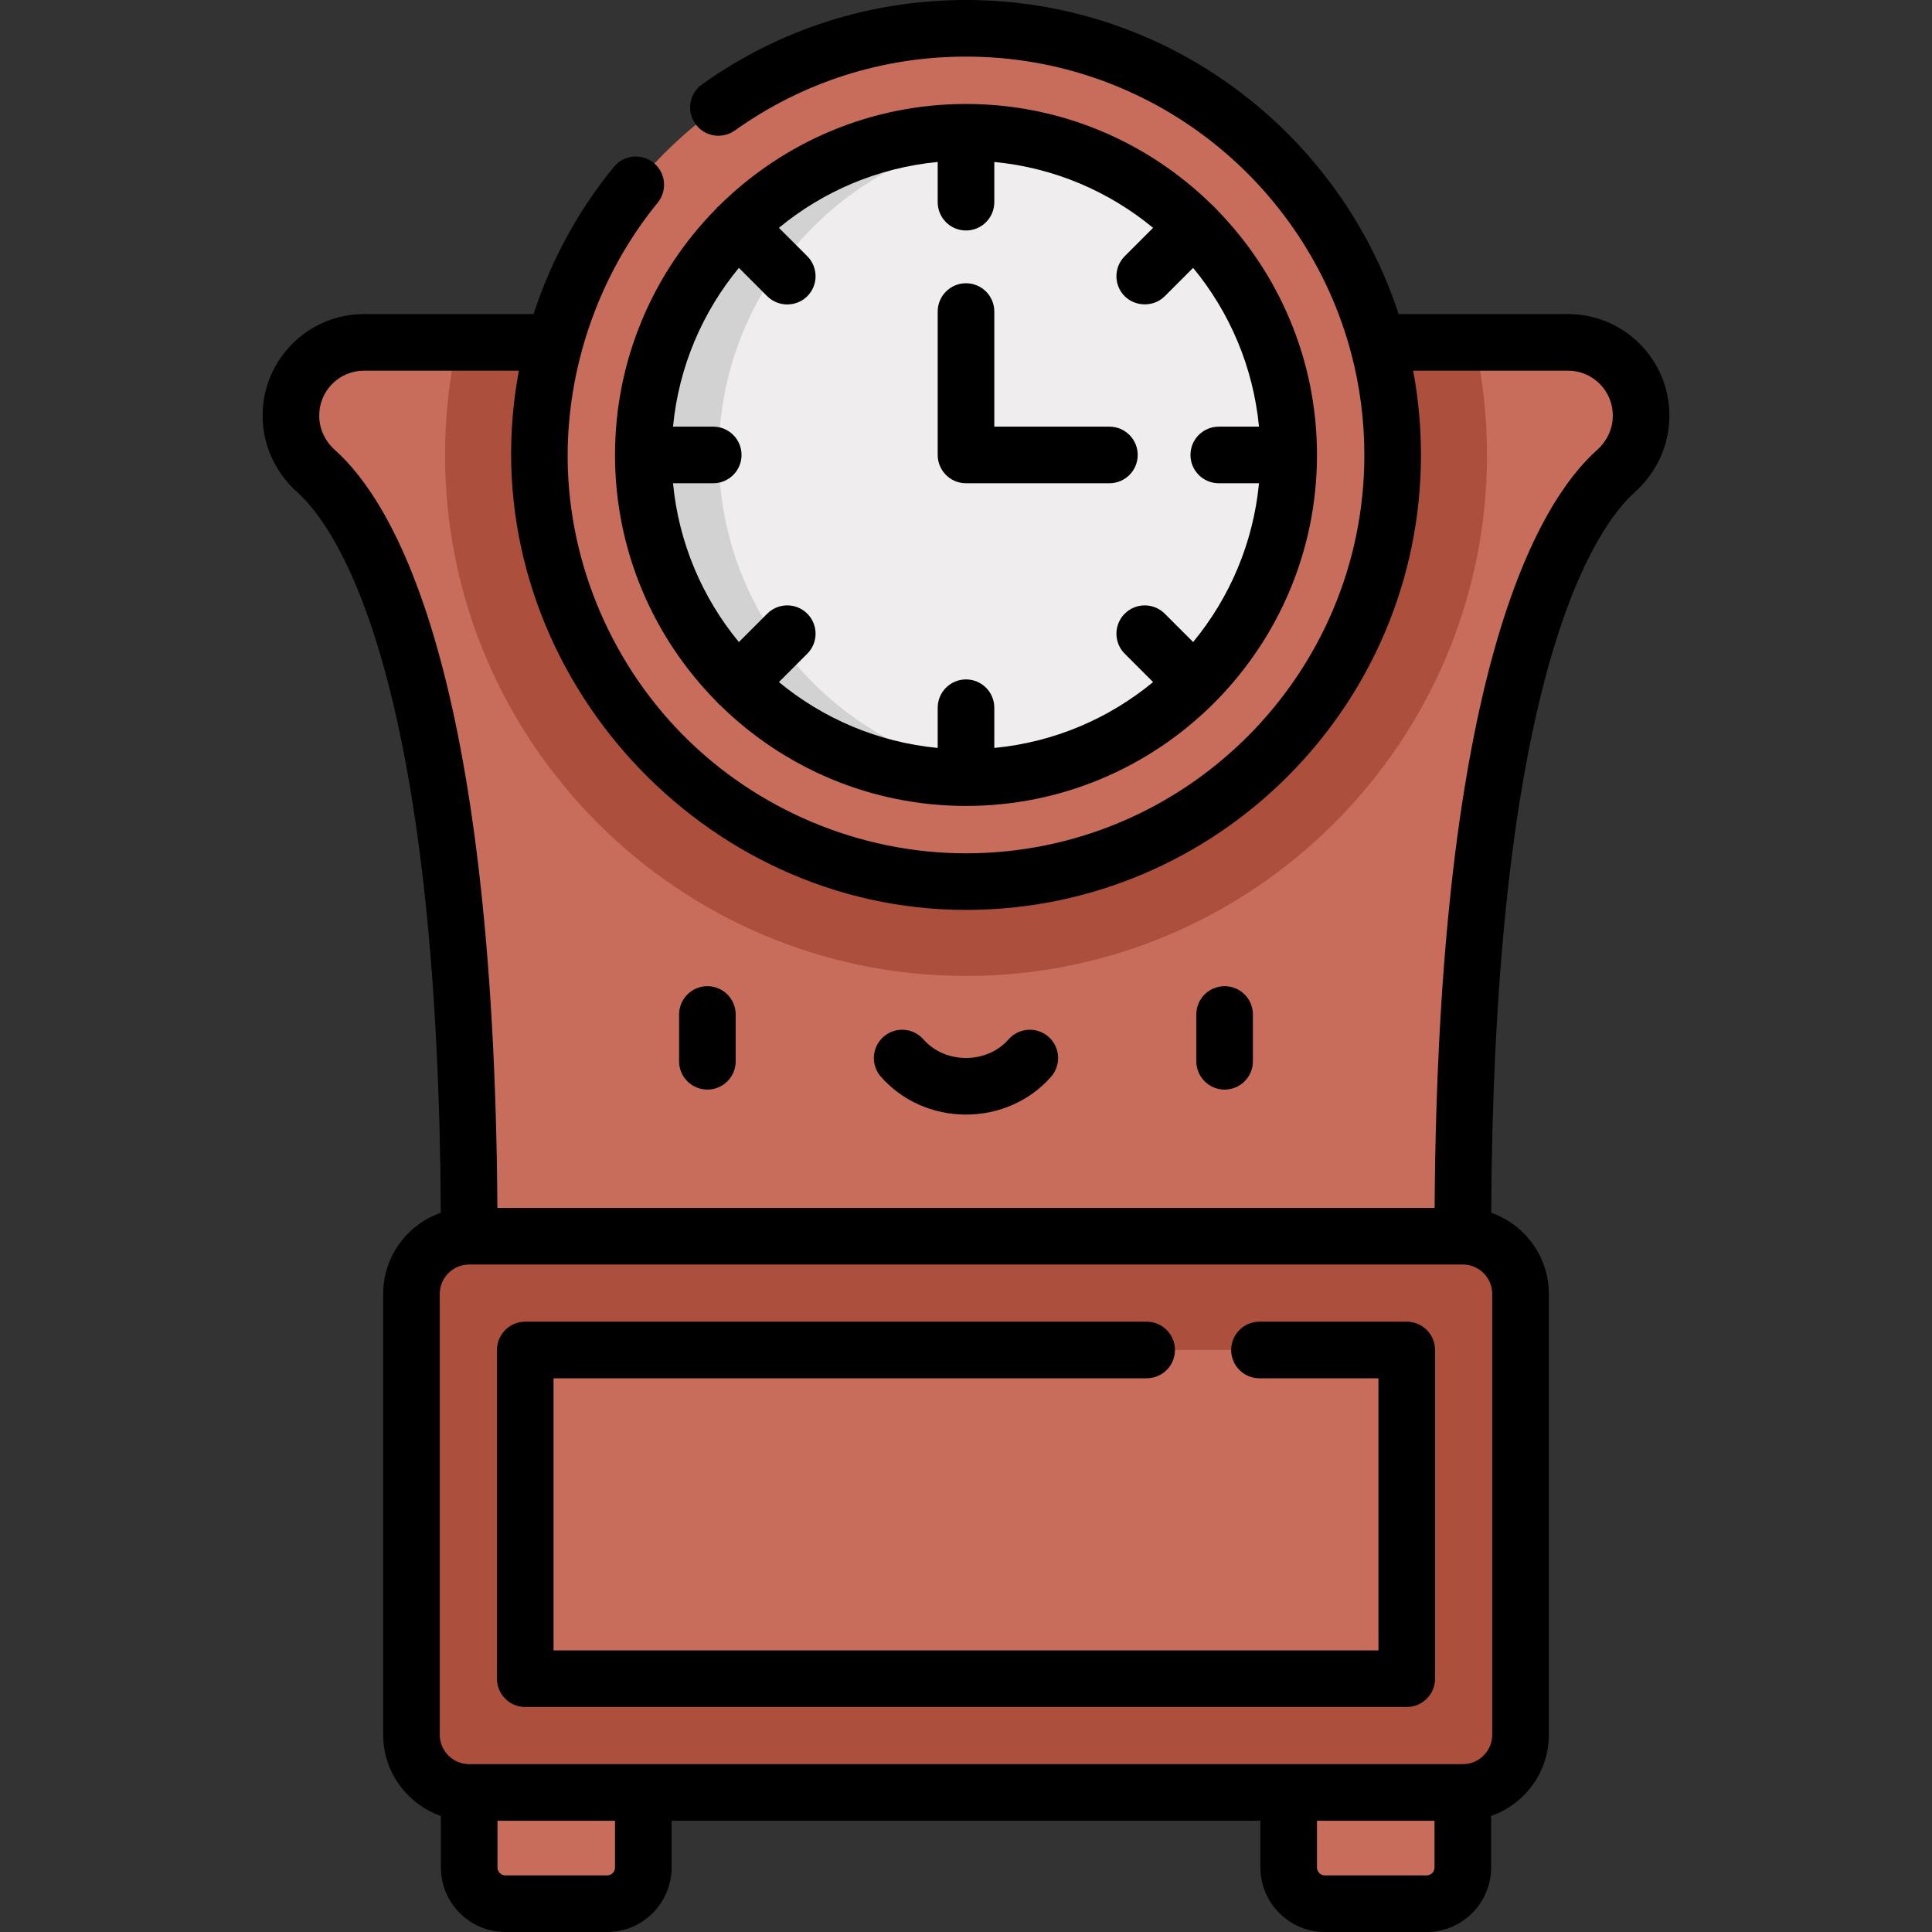 <?xml version="1.0" encoding="iso-8859-1"?>
<!-- Generator: Adobe Illustrator 19.0.0, SVG Export Plug-In . SVG Version: 6.00 Build 0)  -->
<svg xmlns="http://www.w3.org/2000/svg" xmlns:xlink="http://www.w3.org/1999/xlink" version="1.1" id="Layer_1" x="0px" y="0px" viewBox="0 0 512 512" style="enable-background:new 0 0 512 512;" xml:space="preserve" width="512" height="512">
<rect x="0" y="0" width="512" height="512" fill="#333333" stroke="none"/>
<g>
	<g>
		<path style="fill:#C86D5C;" d="M147.412,460.948l-23.074,14.071v19.879c0,5.303,4.299,9.603,9.603,9.603h26.943    c5.303,0,9.603-4.299,9.603-9.603v-19.879L147.412,460.948z"/>
		<path style="fill:#C86D5C;" d="M364.588,460.948l23.074,14.071v19.879c0,5.303-4.299,9.603-9.603,9.603h-26.943    c-5.303,0-9.603-4.299-9.603-9.603v-19.879L364.588,460.948z"/>
		<path style="fill:#C86D5C;" d="M415.549,90.733H96.451c-10.687,0-19.351,8.663-19.351,19.35v0.146    c0,5.603,2.479,10.873,6.657,14.605c13.017,11.626,40.581,53.832,40.581,202.775L256,379.01l131.662-51.399    c0-148.944,27.564-191.149,40.581-202.775c4.178-3.732,6.657-9.003,6.657-14.605v-0.146    C434.9,99.396,426.236,90.733,415.549,90.733z"/>
		<path style="fill:#AD4F3D;" d="M390.813,90.733H121.188c-2.126,9.612-3.256,19.593-3.256,29.835    c0,76.131,61.938,138.069,138.069,138.069S394.069,196.7,394.069,120.569C394.069,110.327,392.938,100.345,390.813,90.733z"/>
		<circle style="fill:#C86D5C;" cx="256" cy="120.569" r="113.069"/>
		<circle style="fill:#EFEDEE;" cx="256" cy="120.569" r="85.514"/>
		<path style="fill:#D2D2D2;" d="M190.486,120.569c0-43.843,33.001-79.958,75.514-84.913c-3.282-0.382-6.615-0.601-10-0.601    c-47.228,0-85.514,38.286-85.514,85.514s38.286,85.514,85.514,85.514c3.385,0,6.718-0.219,10-0.601    C223.487,200.527,190.486,164.412,190.486,120.569z"/>
		<path style="fill:#AD4F3D;" d="M387.662,327.61H124.338c-8.447,0-15.294,6.848-15.294,15.294v116.819    c0,8.447,6.847,15.294,15.294,15.294h263.325c8.447,0,15.294-6.848,15.294-15.294V342.905    C402.957,334.458,396.109,327.61,387.662,327.61z"/>
		<rect x="139.195" y="357.762" style="fill:#C86D5C;" width="233.61" height="87.105"/>
	</g>
	<g>
		<path d="M189.655,185.689c0.412,0.419,0.761,0.856,1.225,1.225c16.792,16.484,39.788,26.669,65.121,26.669    c25.333,0,48.33-10.185,65.121-26.669c0.414-0.407,0.817-0.81,1.223-1.224c16.485-16.792,26.67-39.788,26.67-65.121    c0-25.334-10.185-48.33-26.669-65.121c-0.411-0.419-0.76-0.856-1.224-1.224C304.329,37.739,281.333,27.554,256,27.554    c-25.333,0-48.329,10.185-65.12,26.668c-0.42,0.413-0.857,0.76-1.226,1.226c-16.484,16.791-26.668,39.787-26.668,65.12    S173.17,168.897,189.655,185.689z M189.014,113.069h-10.66c1.523-15.891,7.824-30.407,17.458-42.082l7.519,7.519    c2.895,2.896,7.708,2.897,10.606,0c2.929-2.929,2.929-7.678,0-10.607l-7.519-7.519c11.674-9.634,26.191-15.935,42.082-17.458    v10.66c0,4.142,3.358,7.5,7.5,7.5s7.5-3.358,7.5-7.5v-10.66c15.891,1.523,30.407,7.824,42.082,17.458l-7.519,7.519    c-2.929,2.929-2.929,7.678,0,10.607c2.805,2.805,7.677,2.93,10.607,0l7.519-7.519c9.634,11.674,15.935,26.191,17.458,42.082    h-10.66c-4.142,0-7.5,3.357-7.5,7.5c0,4.142,3.358,7.5,7.5,7.5h10.66c-1.523,15.891-7.824,30.407-17.458,42.082l-7.519-7.519    c-2.929-2.929-7.678-2.929-10.606,0c-2.929,2.929-2.929,7.678,0,10.606l7.519,7.519c-11.674,9.634-26.191,15.935-42.082,17.458    v-10.66c0-4.142-3.358-7.5-7.5-7.5s-7.5,3.358-7.5,7.5v10.66c-15.891-1.523-30.407-7.824-42.082-17.458l7.519-7.519    c2.929-2.929,2.929-7.678,0-10.606c-2.929-2.929-7.678-2.929-10.606,0l-7.519,7.519c-9.634-11.674-15.935-26.191-17.458-42.082    h10.66c4.142,0,7.5-3.358,7.5-7.5C196.514,116.426,193.156,113.069,189.014,113.069z"/>
		<path d="M256,128.069h38.006c4.142,0,7.5-3.358,7.5-7.5c0-4.143-3.358-7.5-7.5-7.5H263.5V82.563c0-4.142-3.358-7.5-7.5-7.5    s-7.5,3.358-7.5,7.5v38.006C248.5,124.711,251.858,128.069,256,128.069z"/>
		<path d="M372.805,350.262h-39.034c-4.142,0-7.5,3.358-7.5,7.5s3.358,7.5,7.5,7.5h31.534v72.105h-218.61v-72.105h157.182    c4.143,0,7.5-3.358,7.5-7.5s-3.357-7.5-7.5-7.5H139.195c-4.142,0-7.5,3.358-7.5,7.5v87.105c0,4.142,3.358,7.5,7.5,7.5h233.61    c4.143,0,7.5-3.358,7.5-7.5v-87.105C380.305,353.62,376.948,350.262,372.805,350.262z"/>
		<path d="M187.465,288.754c4.142,0,7.5-3.358,7.5-7.5V268.85c0-4.142-3.358-7.5-7.5-7.5s-7.5,3.358-7.5,7.5v12.404    C179.965,285.396,183.323,288.754,187.465,288.754z"/>
		<path d="M324.535,288.754c4.142,0,7.5-3.358,7.5-7.5V268.85c0-4.142-3.358-7.5-7.5-7.5c-4.143,0-7.5,3.358-7.5,7.5v12.404    C317.035,285.396,320.392,288.754,324.535,288.754z"/>
		<path d="M256,295.375c8.756,0,16.98-3.662,22.562-10.048c2.726-3.119,2.408-7.856-0.711-10.583    c-3.119-2.727-7.857-2.408-10.583,0.71c-2.733,3.127-6.84,4.92-11.268,4.92s-8.536-1.793-11.269-4.92    c-2.726-3.118-7.464-3.437-10.583-0.711c-3.119,2.726-3.438,7.464-0.711,10.583C239.019,291.712,247.243,295.375,256,295.375z"/>
		<path d="M173.24,43.171c-3.204-2.625-7.93-2.154-10.554,1.05c-9.509,11.609-16.683,24.882-21.287,39.012H96.451    c-14.806,0-26.851,12.045-26.851,26.851v0.146c0,7.637,3.339,14.999,9.16,20.198c5,4.466,14.628,16.42,22.942,46.311    c9.715,34.926,14.797,83.569,15.118,144.651c-8.886,3.114-15.277,11.58-15.277,21.515v116.82c0,9.941,6.4,18.412,15.294,21.521    v13.652c0,9.431,7.672,17.103,17.103,17.103h26.943c9.43,0,17.103-7.672,17.103-17.103v-12.379h156.028v12.379    c0,9.431,7.672,17.103,17.103,17.103h26.942c9.431,0,17.104-7.672,17.104-17.103v-13.652c8.894-3.109,15.294-11.579,15.294-21.521    v-116.82c0-9.936-6.392-18.401-15.277-21.515c0.321-61.082,5.403-109.725,15.118-144.651c8.314-29.89,17.942-41.845,22.941-46.31    c5.822-5.199,9.161-12.562,9.161-20.199v-0.146c0-14.806-12.045-26.851-26.851-26.851h-44.905C354.888,34.971,309.455,0,256,0    c-25.269,0-49.464,7.736-69.97,22.372c-3.372,2.406-4.154,7.09-1.748,10.461c2.407,3.372,7.09,4.154,10.462,1.748    C212.691,21.771,233.874,15,256,15c48.938,0,90.199,33.472,102.106,78.724c2.301,8.748,3.463,17.8,3.463,26.845    c0,58.21-47.358,105.568-105.569,105.568c-28.121,0-55.465-11.506-75.19-31.537c-19.593-19.897-30.764-47.308-30.369-75.261    c0.332-23.5,8.739-47.166,23.849-65.614C176.915,50.521,176.444,45.796,173.24,43.171z M162.986,494.897    c0,1.16-0.943,2.103-2.103,2.103H133.94c-1.159,0-2.103-0.943-2.103-2.103v-12.379h31.148V494.897z M380.163,494.897    c0,1.16-0.943,2.103-2.104,2.103h-26.942c-1.159,0-2.103-0.943-2.103-2.103v-12.379h31.148V494.897z M395.457,459.724    c0,4.298-3.496,7.794-7.794,7.794H124.337c-4.298,0-7.794-3.496-7.794-7.794v-116.82c0-4.298,3.496-7.794,7.794-7.794h263.325    c4.298,0,7.794,3.497,7.794,7.794V459.724z M256,241.137c66.482,0,120.569-54.087,120.569-120.568    c0-7.484-0.681-14.982-2.074-22.336h41.055c6.534,0,11.851,5.316,11.851,11.851v0.146c0,3.37-1.514,6.654-4.153,9.012    c-15.815,14.127-42.165,58.976-43.061,200.869H131.814c-0.896-141.893-27.245-186.742-43.062-200.869    c-2.639-2.357-4.152-5.642-4.152-9.011v-0.146c0-6.534,5.316-11.851,11.851-11.851h41.055c-0.741,3.947-1.277,7.933-1.622,11.941    c-0.001,0.017-0.003,0.034-0.004,0.051C129.934,179.585,186.367,241.137,256,241.137z"/>
	</g>
</g>















</svg>
